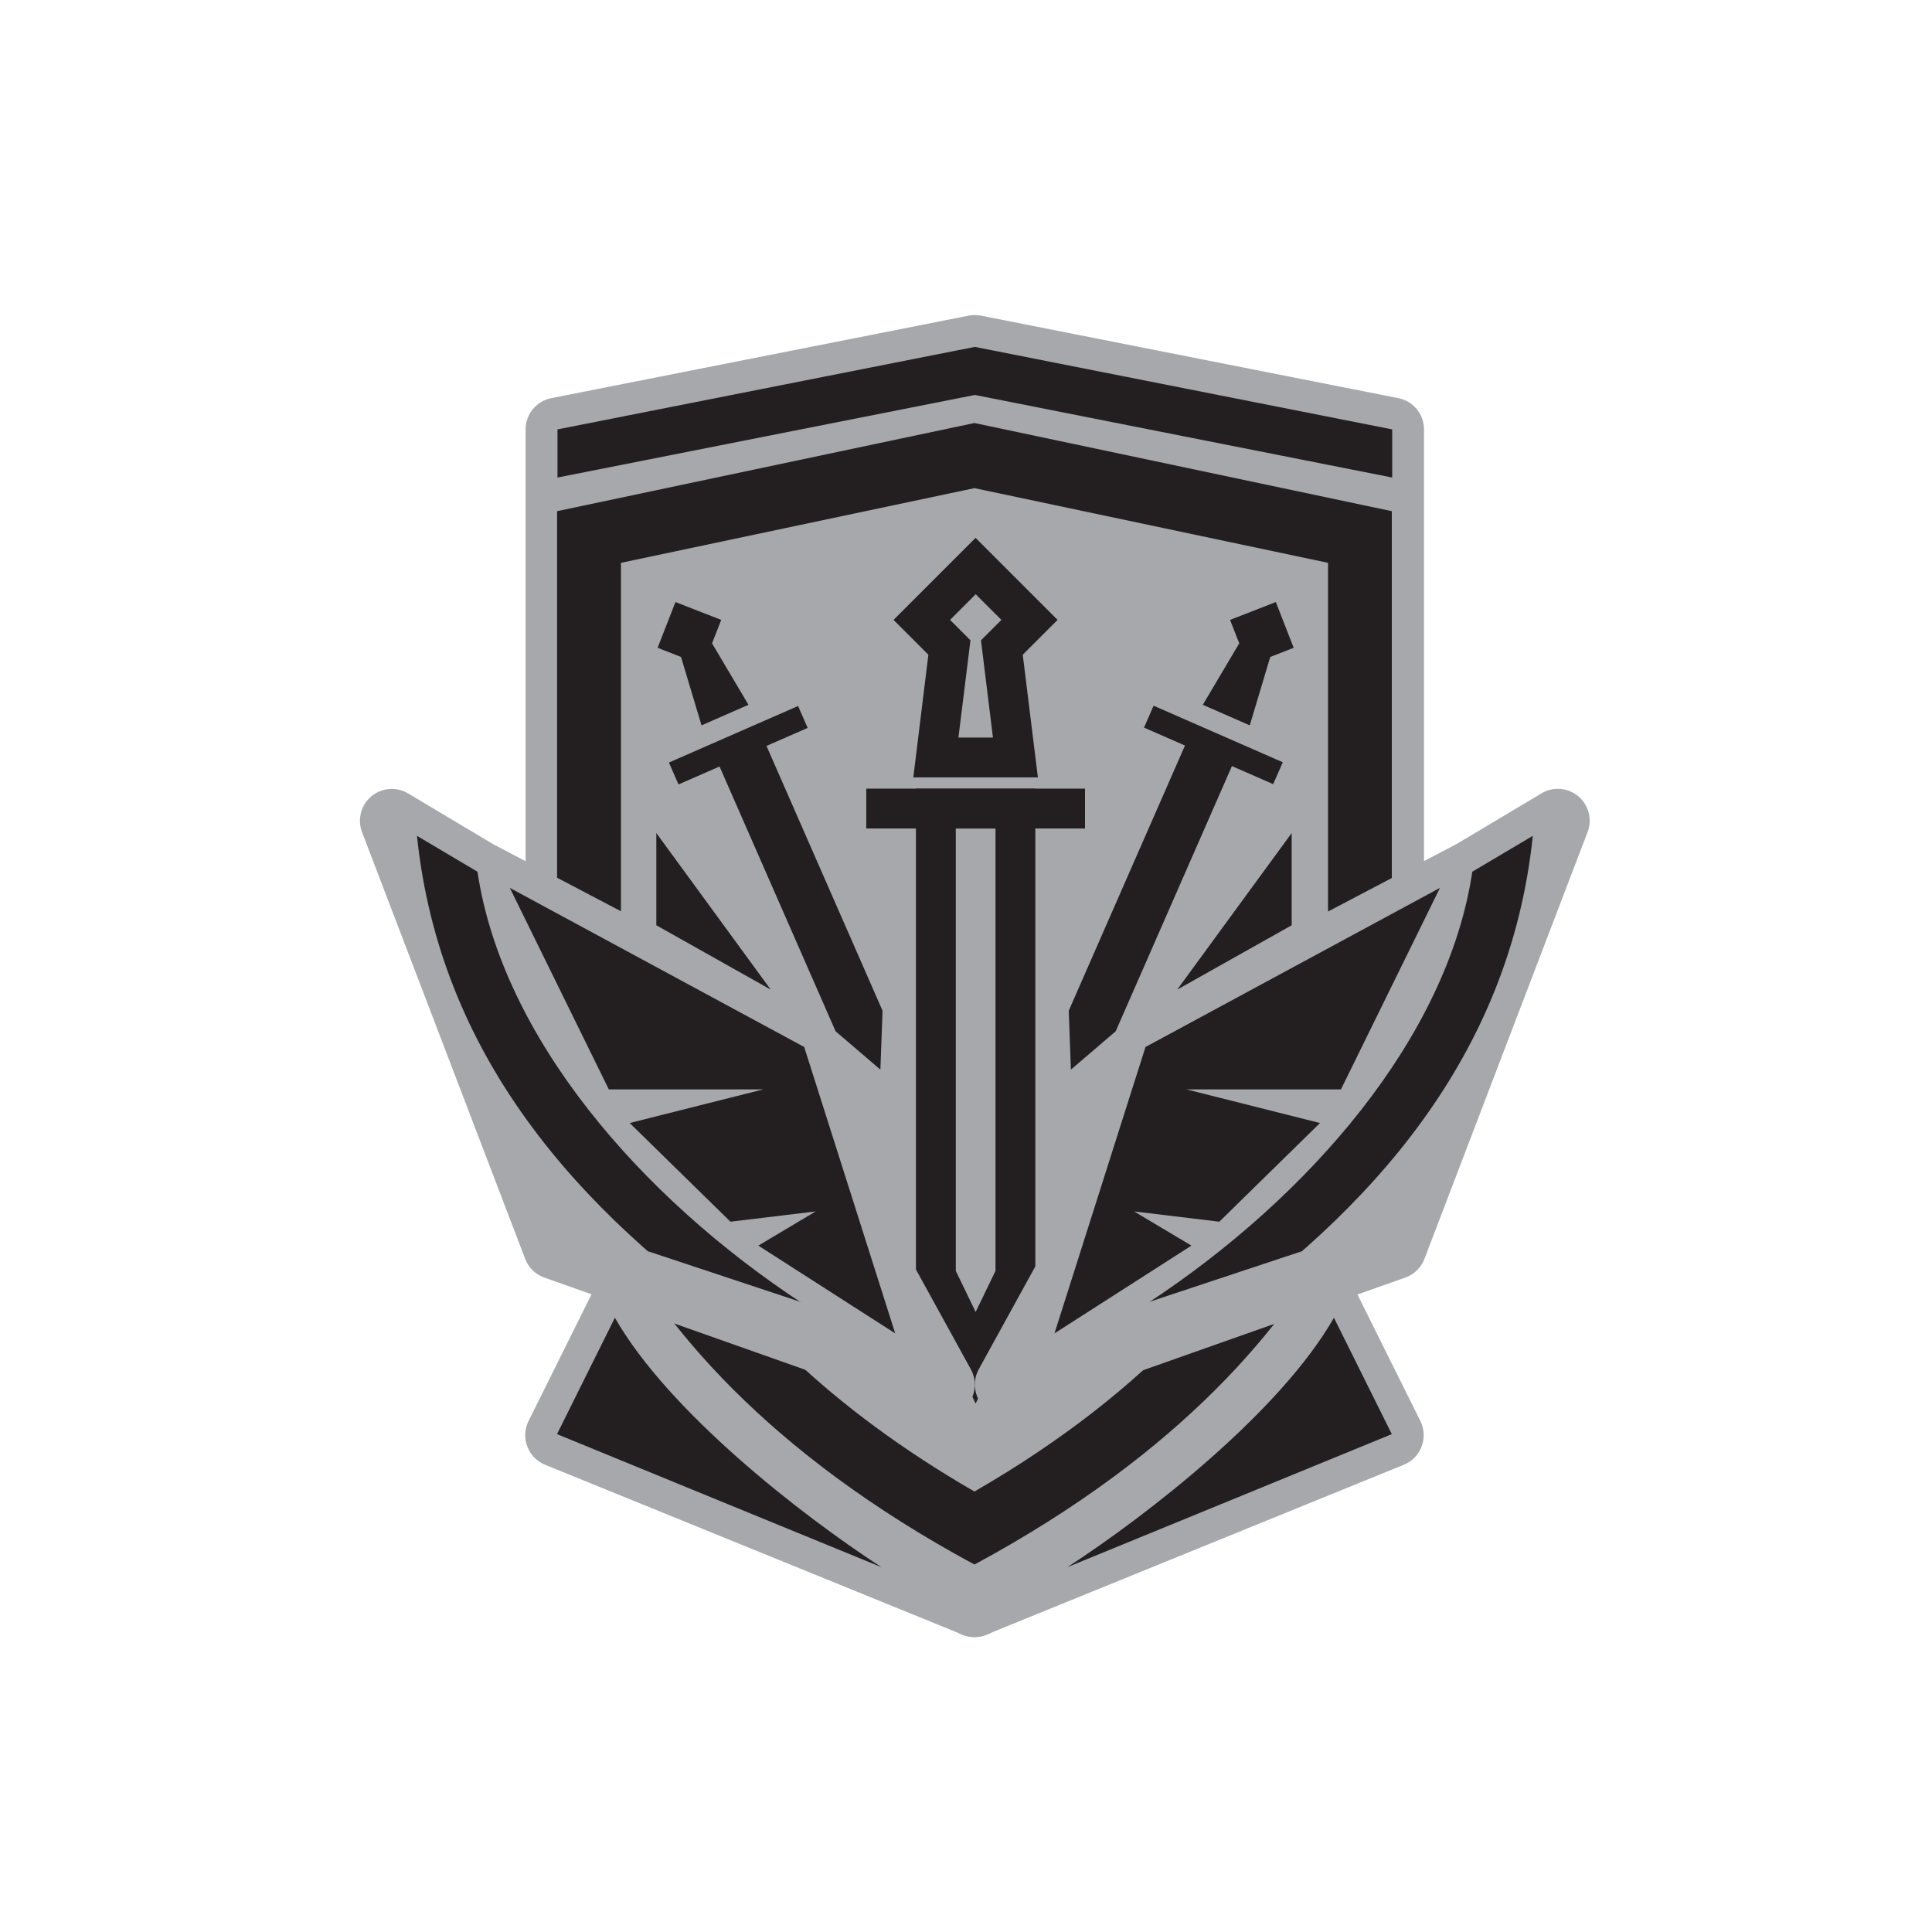 <?xml version="1.0" encoding="UTF-8" ?>
<!-- Generator: Adobe Illustrator 16.0.2, SVG Export Plug-In . SVG Version: 6.00 Build 0)  -->
<!DOCTYPE svg PUBLIC "-//W3C//DTD SVG 1.1//EN"
  "http://www.w3.org/Graphics/SVG/1.1/DTD/svg11.dtd">
<svg
  version="1.1"
  id="Ranks"
  xmlns="http://www.w3.org/2000/svg"
  xmlns:xlink="http://www.w3.org/1999/xlink"
  x="0px"
  y="0px"
  width="242.38px"
  height="242.38px"
  viewBox="0 0 242.38 242.38"
  enable-background="new 0 0 242.38 242.38"
  xml:space="preserve"
>
  <g>
    <g>
      <polygon
        fill="#A6A8AB"
        points="161.52,153.72 174.61,180.05 122.19,201.38   "
      />
    </g>
    <g>
      <path
        fill="#A6A8AB"
        d="M122.19,205.38c-1.24,0-2.45-0.58-3.22-1.63c-1.08-1.48-1.03-3.5,0.14-4.91l39.32-47.66    c0.86-1.04,2.19-1.58,3.54-1.43c1.35,0.15,2.52,0.98,3.13,2.19l13.09,26.33c0.5,1,0.55,2.15,0.16,3.2s-1.2,1.87-2.23,2.29    l-52.41,21.33C123.21,205.28,122.7,205.38,122.19,205.38z M160.68,161.02l-25.32,30.68l33.74-13.73L160.68,161.02z"
      />
    </g>
    <g>
      <polygon
        fill="#A6A8AB"
        points="82.97,153.72 69.89,180.05 122.3,201.38   "
      />
    </g>
    <g>
      <path
        fill="#A6A8AB"
        d="M122.3,205.38c-0.51,0-1.02-0.1-1.51-0.29l-52.41-21.33c-1.03-0.42-1.84-1.25-2.23-2.29    s-0.34-2.2,0.16-3.2l13.09-26.33c0.6-1.21,1.78-2.04,3.13-2.19c1.35-0.16,2.68,0.38,3.54,1.43l39.32,47.66    c1.17,1.41,1.22,3.44,0.14,4.91C124.75,204.8,123.54,205.38,122.3,205.38z M75.39,177.97l33.74,13.73l-25.32-30.68L75.39,177.97z"
      />
    </g>
    <g>
      <path
        fill="#231F20"
        d="M167.35,165.32L167.35,165.32c-6.7,11.73-23.19,24.62-33.44,31.29l40.7-16.69L167.35,165.32z"
      />
    </g>
    <g>
      <path
        fill="#231F20"
        d="M77.14,165.32L77.14,165.32c6.7,11.73,23.19,24.62,33.44,31.29l-40.7-16.69L77.14,165.32z"
      />
    </g>
    <g>
      <polygon
        fill="#231F20"
        points="129.54,152.2 137.63,126.72 163.83,112.56 153.15,133.49   "
      />
    </g>
    <g>
      <polygon
        fill="#231F20"
        points="115.86,152.2 107.76,126.72 81.57,112.56 92.24,133.49   "
      />
    </g>
    <g>
      <path
        fill="#A6A8AB"
        d="M122.3,43.52L69.94,53.87v6.04v4.21v23v44.79c0,0,0,36.12,52.36,64.36    c52.36-28.24,52.36-64.36,52.36-64.36V64.12v-4.21v-6.04L122.3,43.52z"
      />
    </g>
    <g>
      <path
        fill="#A6A8AB"
        d="M122.3,200.27c-0.65,0-1.31-0.16-1.9-0.48c-53.84-29.04-54.46-66.31-54.46-67.88V53.87    c0-1.91,1.35-3.55,3.22-3.92l52.36-10.35c0.51-0.1,1.04-0.1,1.55,0l52.36,10.35c1.87,0.37,3.22,2.01,3.22,3.92v78.04    c0,1.57-0.62,38.84-54.46,67.88C123.61,200.11,122.96,200.27,122.3,200.27z M73.94,57.16v74.76c0.01,1.35,0.89,33.38,48.36,59.8    c47.47-26.42,48.35-58.45,48.36-59.82V57.16l-48.36-9.56L73.94,57.16z"
      />
    </g>
    <g>
      <polygon
        fill="#231F20"
        points="174.66,59.91 122.3,49.55 69.94,59.91 69.94,53.87 122.3,43.52 174.66,53.87   "
      />
    </g>
    <g>
      <path
        fill="#231F20"
        d="M122.25,61.24l44.36,9.37v61.31c0,0.07-0.24,7.54-5.64,17.89c-5.17,9.93-16.06,24.23-38.72,37.31    c-17.64-10.18-30.8-22.69-38.21-36.35c-5.78-10.65-6.13-18.48-6.14-18.91V70.61L122.25,61.24 M122.25,53.07L69.89,64.13v67.79    c0,0,0,36.12,52.36,64.36c52.36-28.24,52.36-64.36,52.36-64.36V64.13L122.25,53.07z"
      />
    </g>
    <g>
      <path
        fill="#231F20"
        d="M122.4,176.08l-7.49-15.5V98.94h14.98v61.64L122.4,176.08z M119.91,159.44l2.49,5.15l2.49-5.15v-55.5    h-4.98V159.44z"
      />
    </g>
    <g>
      <rect x="108.68" y="98.94" fill="#231F20" width="27.44" height="5" />
    </g>
    <g>
      <path
        fill="#231F20"
        d="M130.21,97.53h-15.63l1.89-15.39l-4.37-4.37l10.29-10.29l10.29,10.29l-4.37,4.37L130.21,97.53z     M120.24,92.53h4.33l-1.5-12.2l2.56-2.56l-3.22-3.22l-3.22,3.22l2.56,2.56L120.24,92.53z"
      />
    </g>
    <g>
      <polygon
        fill="#231F20"
        points="139.97,129.38 134.35,134.19 134.08,126.8 149.24,92.21 155.13,94.79   "
      />
    </g>
    <g>
      <rect
        x="143.34"
        y="92"
        transform="matrix(0.916 0.401 -0.401 0.916 50.319 -53.217)"
        fill="#231F20"
        width="17.69"
        height="3"
      />
    </g>
    <g>
      <polygon
        fill="#231F20"
        points="162.3,81.27 160.06,75.53 154.32,77.77 155.47,80.71 150.9,88.42 156.79,91 159.36,82.42   "
      />
    </g>
    <g>
      <polygon
        fill="#231F20"
        points="104.83,129.38 110.45,134.19 110.72,126.8 95.56,92.21 89.67,94.79   "
      />
    </g>
    <g>
      <rect
        x="91.12"
        y="84.65"
        transform="matrix(0.401 0.916 -0.916 0.401 141.122 -28.839)"
        fill="#231F20"
        width="3"
        height="17.69"
      />
    </g>
    <g>
      <polygon
        fill="#231F20"
        points="82.5,81.27 84.74,75.53 90.48,77.77 89.33,80.71 93.9,88.42 88.01,91 85.44,82.42   "
      />
    </g>
    <g>
      <polygon
        fill="#A6A8AB"
        points="49.16,102.97 59.87,109.36 92.26,126.36 118.3,173.71 69.63,156.51   "
      />
    </g>
    <g>
      <path
        fill="#A6A8AB"
        d="M118.3,177.71c-0.45,0-0.9-0.07-1.33-0.23l-48.68-17.2c-1.11-0.39-1.99-1.25-2.4-2.34L45.42,104.4    c-0.61-1.59-0.14-3.39,1.16-4.49c1.3-1.09,3.16-1.25,4.62-0.37l10.62,6.34l32.29,16.95c0.69,0.37,1.27,0.93,1.65,1.61l26.04,47.35    c0.8,1.45,0.62,3.25-0.46,4.52C120.58,177.21,119.46,177.71,118.3,177.71z M72.71,153.36l37.04,13.08l-20.41-37.1L58.01,112.9    c-0.06-0.03-0.13-0.07-0.19-0.11l-0.81-0.48L72.71,153.36z"
      />
    </g>
    <g>
      <polygon
        fill="#A6A8AB"
        points="195.45,102.97 184.73,109.36 152.35,126.36 126.3,173.71 174.98,156.51   "
      />
    </g>
    <g>
      <path
        fill="#A6A8AB"
        d="M126.3,177.71c-1.15,0-2.28-0.5-3.05-1.41c-1.07-1.27-1.25-3.06-0.46-4.52l26.04-47.35    c0.38-0.69,0.95-1.25,1.65-1.61l32.29-16.95l10.62-6.34c1.46-0.87,3.32-0.72,4.62,0.37c1.3,1.1,1.77,2.9,1.16,4.49l-20.47,53.55    c-0.42,1.1-1.3,1.95-2.4,2.34l-48.68,17.2C127.2,177.64,126.75,177.71,126.3,177.71z M155.27,129.34l-20.41,37.1l37.04-13.08    l15.69-41.04l-0.81,0.48c-0.06,0.04-0.13,0.07-0.19,0.11L155.27,129.34z"
      />
    </g>
    <g>
      <path
        fill="#231F20"
        d="M150.35,167.07c21.93-15.21,39.09-34.76,41.95-62.21l-7.59,4.5c-3.11,20.78-20.46,40.83-40.79,54.17    L150.35,167.07z"
      />
    </g>
    <g>
      <polygon
        fill="#231F20"
        points="142.89,130.66 182.93,109.02 168.85,137.67 156.91,137.67 167.57,140.36 153.33,154.32     146.85,153.53 151.38,156.23 130.51,169.61   "
      />
    </g>
    <g>
      <path
        fill="#A6A8AB"
        d="M180.65,111.39l-12.42,25.28h-19.38l16.75,4.22l-12.63,12.38l-10.69-1.29l7.19,4.29l-17.18,11.01    l11.42-35.93L180.65,111.39z M185.21,106.65l-5.51,2.98l-36.93,19.96l-0.71,0.38l-0.24,0.77l-11.42,35.93l-1.68,5.28l4.66-2.99    l17.17-11.01l2.72-1.74l-1.87-1.11l1.32,0.16l0.95,0.12l0.69-0.67L167,142.32l2.55-2.5l-3.46-0.87l-1.13-0.28h3.26h1.24l0.55-1.12    l12.42-25.28L185.21,106.65z"
      />
    </g>
    <g>
      <path
        fill="#231F20"
        d="M94.26,167.07c-21.93-15.21-39.1-34.76-41.95-62.21l7.59,4.5c3.11,20.78,20.46,40.83,40.79,54.17    L94.26,167.07z"
      />
    </g>
    <g>
      <polygon
        fill="#231F20"
        points="93.23,156.23 97.76,153.53 91.27,154.32 77.03,140.36 87.7,137.67 75.76,137.67 61.68,109.02     101.71,130.66 114.1,169.61   "
      />
    </g>
    <g>
      <path
        fill="#A6A8AB"
        d="M63.96,111.39l36.93,19.96l11.42,35.93l-17.17-11.01l7.19-4.29l-10.69,1.29L79,140.89l16.75-4.22H76.38    L63.96,111.39z M59.4,106.65l2.76,5.62l12.42,25.28l0.55,1.12h1.25h3.26l-1.12,0.28l-3.46,0.87l2.54,2.5l12.63,12.38l0.69,0.67    l0.96-0.12l1.32-0.16l-1.87,1.11l2.72,1.74l17.18,11.01l4.66,2.99l-1.68-5.28l-11.42-35.93l-0.25-0.77l-0.71-0.38l-36.93-19.96    L59.4,106.65z"
      />
    </g>
    <g>
      <polygon
        fill="#A6A8AB"
        points="112.3,167.27 81.27,156.97 93.2,168.69   "
      />
    </g>
    <g>
      <polygon
        fill="#A6A8AB"
        points="132.3,167.27 163.34,156.97 151.4,168.69   "
      />
    </g>
    <g>
      <polygon
        fill="#231F20"
        points="162.05,104.51 147.69,124.15 162.05,116.08   "
      />
    </g>
    <g>
      <polygon
        fill="#231F20"
        points="82.34,104.51 96.69,124.15 82.34,116.08   "
      />
    </g>
  </g>
</svg>
